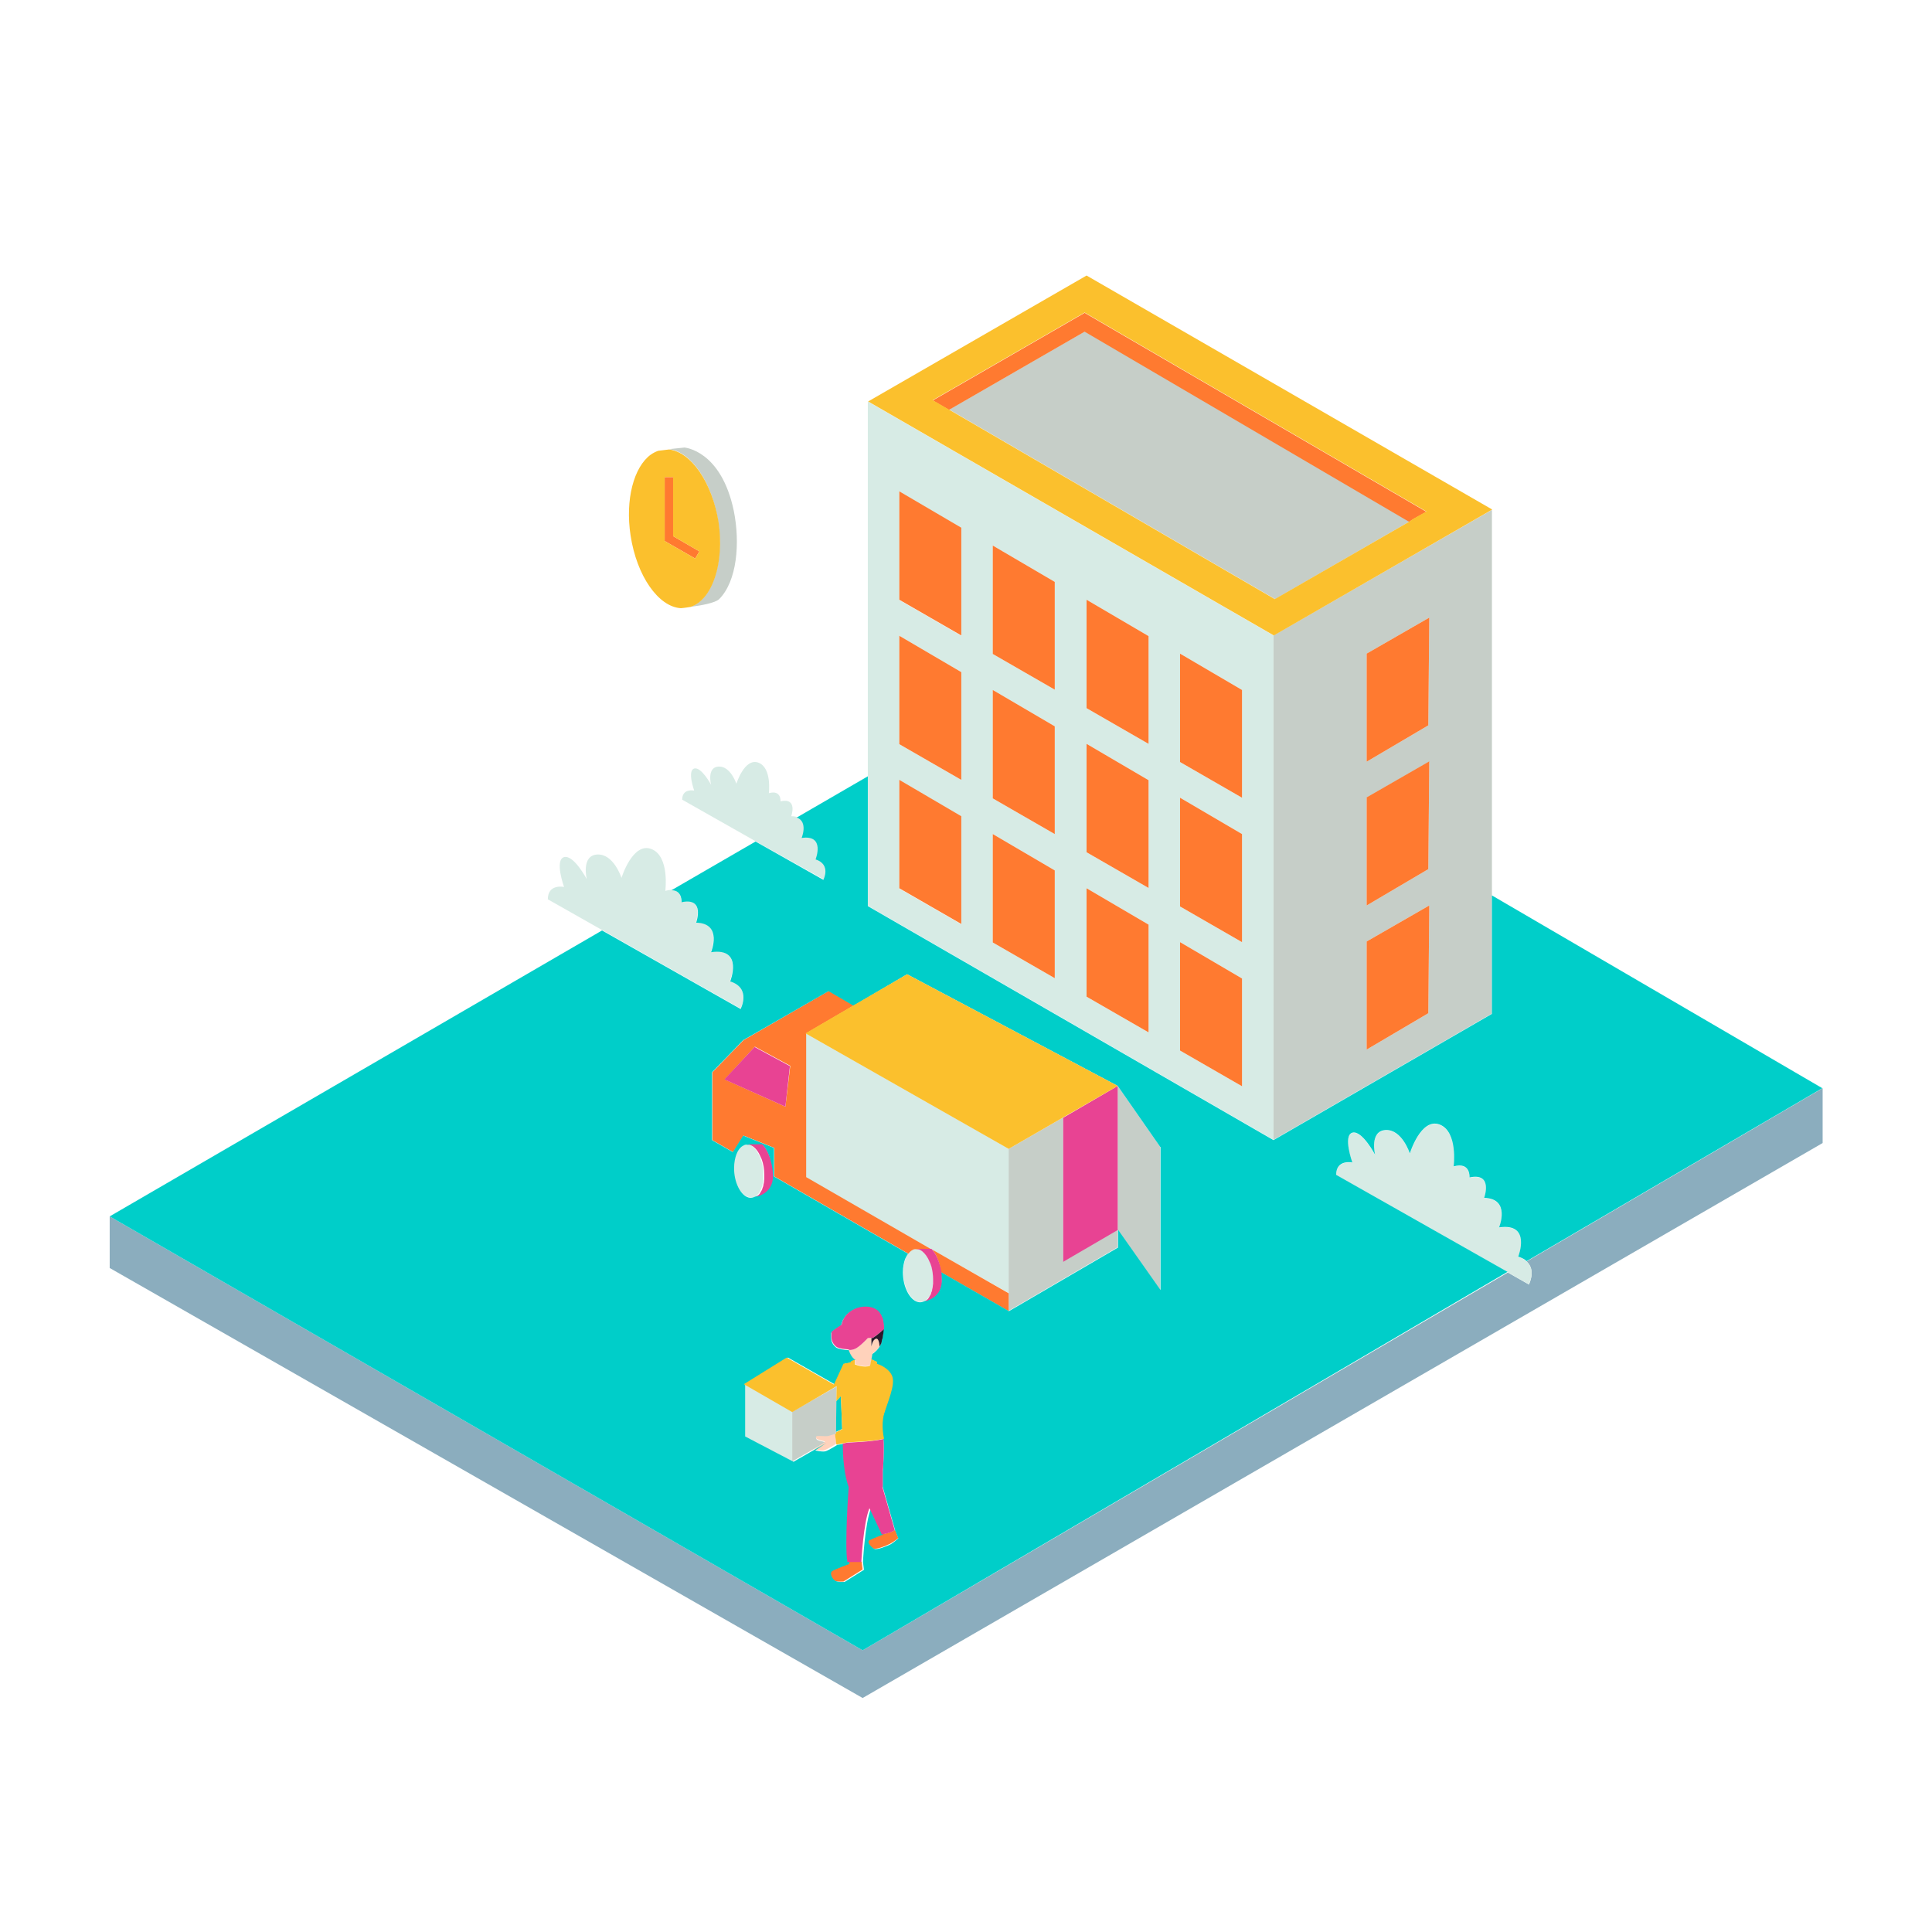 <svg version="1.1" id="color_x5F_1" xmlns="http://www.w3.org/2000/svg" xmlns:xlink="http://www.w3.org/1999/xlink" x="0px" y="0px" width="600px" height="600px" viewBox="0 0 600 600" enable-background="new 0 0 600 600" xml:space="preserve">
<path id="color_x5F_9" fill="#8BADBE" d="M474.114,391.77c3.023,2.721,0.705,7.155,0.705,7.155l-6.551-3.729l-200.37,117.319
	L34.067,377.76v16.025l233.832,133.546L566.034,354.98v-17.033L474.114,391.77z"></path>
<path id="color_x5F_8" fill="#D7EBE5" d="M234.638,261.247l-22.779-12.901c0-3.628,3.729-2.822,3.729-2.822s-2.217-6.148,0-6.854
	c2.217-0.604,5.241,5.04,5.241,5.04s-1.411-5.442,2.318-5.644c3.729-0.202,5.543,5.342,5.543,5.342s2.52-8.164,6.854-6.551
	c4.233,1.612,3.226,9.474,3.226,9.474c3.931-1.109,3.628,2.52,3.628,2.52c5.442-1.209,3.326,4.637,3.326,4.637
	c0.807,0,1.411,0.101,1.915,0.302c3.628,1.31,1.512,6.35,1.512,6.35c7.458-1.108,4.334,6.652,4.334,6.652
	c4.938,1.612,2.419,6.35,2.419,6.35L234.638,261.247z M226.676,304.687c0,0,4.233-10.583-5.947-9.071c0,0,3.729-8.97-4.636-9.172
	c0,0,2.923-7.962-4.536-6.35c0,0,0.302-3.729-3.125-3.729c-0.504,0-1.108,0.101-1.814,0.302c0,0,1.411-10.784-4.334-13.001
	c-5.846-2.217-9.273,8.97-9.273,8.97s-2.419-7.56-7.559-7.257c-5.04,0.302-3.225,7.66-3.225,7.66s-4.032-7.66-7.055-6.854
	c-3.024,0.907,0,9.273,0,9.273s-5.04-1.109-5.04,3.83l16.731,9.474l43.037,24.391C230.001,313.354,233.429,306.904,226.676,304.687z
	 M474.114,391.77c-0.605-0.605-1.411-1.009-2.621-1.412c0,0,4.233-10.582-5.946-9.07c0,0,3.729-8.971-4.637-9.172
	c0,0,2.923-7.963-4.535-6.35c0,0,0.403-4.939-4.938-3.428c0,0,1.411-10.784-4.334-13.002c-5.846-2.217-9.272,8.971-9.272,8.971
	s-2.419-7.559-7.56-7.257c-5.039,0.303-3.226,7.66-3.226,7.66s-4.031-7.66-7.055-6.854c-3.024,0.907,0,9.272,0,9.272
	s-5.04-1.109-5.04,3.83l53.217,30.136l6.552,3.729C474.819,398.925,477.138,394.49,474.114,391.77z M234.537,371.611
	L234.537,371.611L234.537,371.611c0.403-0.202,0.807-0.605,1.109-1.008l0,0c0.202-0.202,0.302-0.403,0.403-0.706l0,0
	c0.101-0.202,0.303-0.504,0.403-0.806c0,0,0,0,0-0.102c0.101-0.201,0.202-0.504,0.302-0.807c0-0.1,0-0.1,0-0.201
	c0.101-0.303,0.202-0.604,0.202-0.906v-0.102c0.101-0.303,0.101-0.604,0.101-0.907c0-0.101,0-0.201,0-0.302c0-0.303,0-0.706,0-1.109
	c0-1.713-0.303-3.326-0.807-4.736c-0.202-0.504-0.403-0.908-0.604-1.311c-0.807-1.714-2.016-2.924-3.326-3.226
	c-1.713-0.403-3.125,0.806-3.931,2.923l0,0l0,0c-0.403,1.109-0.706,2.52-0.706,4.133c0,4.535,2.117,8.668,4.737,9.272
	C233.227,372.014,233.933,371.913,234.537,371.611z M269.511,124.677l125.987,72.669v41.021v115.605l-125.987-72.669v-40.316
	V124.677z M366.471,236.654l19.251,11.087v-33.462l-19.251-11.288V236.654z M366.471,281.505l19.251,11.087v-33.563l-19.251-11.289
	V281.505z M366.471,326.256l19.251,11.087v-33.462l-19.251-11.289V326.256z M337.443,219.923l19.251,11.087v-33.462l-19.251-11.289
	V219.923z M337.443,264.673l19.251,11.087v-33.462l-19.251-11.288V264.673z M337.443,309.524l19.251,11.087v-33.462l-19.251-11.289
	V309.524z M308.315,203.091l19.251,11.087v-33.462l-19.251-11.289V203.091z M308.315,247.942l19.251,11.087v-33.462l-19.251-11.289
	V247.942z M308.315,292.693l19.251,11.086v-33.462l-19.251-11.288V292.693z M279.288,186.36l19.251,11.087v-33.462l-19.251-11.288
	V186.36z M279.288,231.11l19.251,11.087v-33.462l-19.251-11.289V231.11z M279.288,275.962l19.251,11.086v-33.462l-19.251-11.289
	V275.962z M231.01,445.994l15.018,7.861v-15.421l-15.018-8.668V445.994z M250.16,365.664l39.005,22.275h0.202
	c0,0,0.101,0.1,0.202,0.201l23.786,13.506v-44.852l-63.094-35.881L250.16,365.664z M289.064,392.475
	c-0.202-0.504-0.403-0.907-0.605-1.311s-0.403-0.807-0.706-1.209c-0.706-1.109-1.612-1.814-2.621-2.016
	c-1.209-0.303-2.217,0.201-3.023,1.31c-0.302,0.403-0.605,1.008-0.907,1.612l0,0l0,0c-0.403,1.109-0.706,2.52-0.706,4.133
	c0,4.535,2.117,8.668,4.737,9.272c0.706,0.202,1.411,0,2.016-0.302l0,0c0.403-0.202,0.807-0.605,1.109-1.008l0,0
	c0.202-0.202,0.302-0.403,0.403-0.706l0,0c0.101-0.201,0.303-0.504,0.403-0.807c0,0,0,0,0-0.101
	c0.101-0.201,0.202-0.504,0.302-0.807c0-0.101,0-0.101,0-0.201c0.101-0.303,0.202-0.604,0.202-0.907v-0.101
	c0-0.303,0.101-0.604,0.101-0.907c0-0.101,0-0.201,0-0.302c0-0.303,0-0.706,0-1.109c0-1.311-0.202-2.62-0.504-3.83
	C289.266,393.079,289.165,392.777,289.064,392.475z"></path>
<path id="color_x5F_7" fill="#C6CEC8" d="M227.885,158.643c2.016,9.979,1.008,21.872-4.536,27.415
	c-1.209,1.209-5.846,2.016-8.97,2.419c6.753-2.218,10.583-13.607,8.668-26.407c-1.915-12.397-8.466-21.871-15.32-22.577l4.838-0.504
	C212.565,138.989,223.954,139.795,227.885,158.643z M347.119,381.892l13.203,18.747v-44.449l-13.203-18.947V381.892z
	 M246.027,438.435v15.421l10.18-5.846l0,0l0,0c0,0,0-0.102-0.101-0.102l0,0c0,0-0.101-0.101-0.201-0.101l0,0
	c-0.101,0-0.202-0.101-0.303-0.101c-0.403-0.101-1.713-0.403-1.915-0.604c-0.201-0.202-0.504-0.907,0-0.907
	c0.504-0.101,2.722,0.201,3.326,0c0.605-0.202,2.016-0.604,2.016-0.604h0.302v-0.202l0.302-0.201v-0.403l0,0l0.101-9.575l0,0
	l0.101-4.636L246.027,438.435z M463.329,158.34v119.637v36.788l-67.831,39.207V238.367v-41.021L463.329,158.34z M443.877,281.203
	l-19.452,11.188v33.563l19.149-11.288L443.877,281.203z M443.877,236.553l-19.452,11.188v33.462l19.149-11.288L443.877,236.553z
	 M443.877,191.802l-19.452,11.188v33.563l19.149-11.289L443.877,191.802z M437.729,161.969l-100.789-59.063l-42.13,24.29
	l101.192,58.861L437.729,161.969z M330.187,347.019l-16.933,9.776v44.751l0,0v5.543l33.865-19.755v-5.543l-16.933,9.877V347.019
	L330.187,347.019z"></path>
<path id="color_x5F_6" fill="#FF7A30" d="M209.038,166.504l8.164,4.737l-1.31,2.218l-9.474-5.443v-19.855h2.621V166.504
	L209.038,166.504z M274.047,476.432c0,0-3.427,1.311-4.334,1.814s0.504,2.117,1.411,2.621c0.907,0.504,4.031-0.807,5.241-1.411
	c1.209-0.605,2.621-1.814,2.621-1.814l-1.008-2.52C276.869,476.029,274.047,476.432,274.047,476.432z M289.165,387.939h-4.536
	c-0.706-0.102-1.31,0-1.31,0h1.31c0.202,0,0.303,0,0.504,0.1c-1.21-0.302-2.218,0.202-3.024,1.311l-41.626-23.988v-8.869
	l-9.575-3.83l-3.225,5.141l-6.451-3.729v-21.065l9.676-9.979l26.508-15.319l7.761,4.535l-5.846,3.427l-8.97,5.241l0,0v44.649
	L289.165,387.939z M245.422,330.992l-10.986-5.945l-9.374,10.18l18.848,8.466L245.422,330.992z M292.189,395.095l21.065,12.095
	v-5.543l0,0l-23.786-13.607C290.072,388.745,291.685,390.761,292.189,395.095z M298.539,163.884l-19.251-11.289v33.664
	l19.251,11.086V163.884z M298.539,208.735l-19.251-11.289v33.664l19.251,11.087V208.735z M308.315,292.693l19.251,11.086v-33.462
	l-19.251-11.288V292.693z M263.363,484.999v0.604c0,0-4.737,1.714-5.442,2.318c-0.706,0.706,0.202,2.419,1.109,2.923
	c0.907,0.504,2.923,0.303,2.923,0.303l5.946-3.729l-0.302-2.419H263.363L263.363,484.999z M298.539,253.486l-19.251-11.289v33.664
	l19.251,11.087V253.486z M337.443,219.923l19.251,11.087v-33.462l-19.251-11.289V219.923z M366.471,281.505l19.251,11.087v-33.563
	l-19.251-11.289V281.505z M366.471,236.654l19.251,11.087v-33.462l-19.251-11.288V236.654z M366.471,326.256l19.251,11.087v-33.462
	l-19.251-11.289V326.256z M424.425,325.953l19.149-11.288l0.303-33.462l-19.452,11.188V325.953z M424.425,281.203l19.149-11.288
	l0.303-33.462l-19.452,11.188V281.203z M308.315,203.091l19.251,11.087v-33.462l-19.251-11.289V203.091z M308.315,247.942
	l19.251,11.087v-33.462l-19.251-11.289V247.942z M337.443,264.673l19.251,11.087v-33.462l-19.251-11.288V264.673z M438.838,161.263
	l4.132-2.318L336.839,97.161l-47.17,27.213l5.04,2.923l42.13-24.291l100.789,59.063L438.838,161.263z M424.425,236.553
	l19.149-11.289l0.303-33.462l-19.452,11.188V236.553z M337.443,309.524l19.251,11.087v-33.462l-19.251-11.289V309.524z"></path>
<path id="color_x5F_5" fill="#FFD2BB" d="M273.14,418.176c-0.806,1.311-2.117,2.116-2.117,2.116l-0.302,1.714l-0.403,2.016
	c-1.814,0.807-4.737-0.403-4.737-0.403v-1.31c-0.101,0-0.202-0.102-0.202-0.102l0,0c-1.209-0.604-2.117-3.023-2.117-3.023
	s0.907,0.303,2.318-0.303c1.411-0.604,3.931-3.325,3.931-3.325s0.806-0.102,1.31,0c-0.101,0-0.101,0-0.202,0v2.62
	c0,0,0.303-2.116,1.411-2.419C273.039,415.454,273.14,418.075,273.14,418.176z M259.332,445.389h-0.302c0,0-1.411,0.504-2.016,0.605
	c-0.604,0.101-2.822-0.102-3.326,0c-0.504,0.101-0.201,0.806,0,0.906c0.202,0.102,1.512,0.504,1.915,0.605
	c0.101,0,0.202,0,0.303,0.101l0,0c0.101,0,0.101,0.101,0.201,0.101l0,0l0.101,0.101l0,0l0,0l0,0l-3.427,2.318
	c0,0,2.016,0.504,3.023,0.303c1.008-0.202,3.83-2.017,3.83-2.017l0.101-0.101l-0.101-0.907L259.332,445.389z"></path>
<path id="color_x5F_4" fill="#00CEC9" d="M261.146,433.496l0.403,10.28l-1.915,0.907l0.101-9.575L261.146,433.496z M565.934,337.947
	l-91.819,53.721c-0.605-0.604-1.411-1.008-2.621-1.411c0,0,4.233-10.583-5.946-9.071c0,0,3.729-8.97-4.637-9.172
	c0,0,2.923-7.962-4.535-6.35c0,0,0.403-4.938-4.938-3.427c0,0,1.411-10.784-4.334-13.001c-5.846-2.218-9.272,8.97-9.272,8.97
	s-2.419-7.56-7.56-7.257c-5.039,0.303-3.226,7.66-3.226,7.66s-4.031-7.66-7.055-6.854c-3.024,0.906,0,9.272,0,9.272
	s-5.04-1.108-5.04,3.829l53.217,30.137L267.898,512.515L34.067,377.76l152.897-88.796l43.037,24.391c0,0,3.427-6.45-3.225-8.567
	c0,0,4.233-10.583-5.946-9.071c0,0,3.729-8.97-4.637-9.172c0,0,2.923-7.962-4.535-6.35c0,0,0.302-3.729-3.125-3.729l26.104-15.119
	l21.065,11.893c0,0,2.52-4.737-2.419-6.35c0,0,3.125-7.761-4.334-6.652c0,0,2.117-5.039-1.512-6.35l22.073-12.8v40.316
	l125.987,72.67V238.468l0,0v115.606l67.831-39.208v-36.788L565.934,337.947z M232.521,371.913c0.706,0.202,1.411,0,2.016-0.302
	c2.117-0.605,5.241-2.117,5.241-6.652c-0.101-6.854-3.024-9.475-3.024-9.475h-4.636c-0.706-0.101-1.31,0-1.31,0h1.31
	c0.202,0,0.302,0,0.504,0.102c-1.713-0.404-3.125,0.806-3.931,2.922l0,0l0,0c-0.403,1.109-0.706,2.521-0.706,4.133
	C227.885,367.076,230.001,371.309,232.521,371.913z M278.985,477.742l-1.008-2.52l-3.83-13.405c0,0,0-0.101,0-0.201v-0.101
	c0-0.102,0-0.202,0-0.403c0-0.101,0-0.101,0-0.202l0,0c0-0.101,0-0.201,0-0.302v-0.101c0-0.102,0-0.202,0-0.303v-0.101
	c0-0.102,0-0.202,0-0.303s0-0.201,0-0.201c0-0.102,0-0.102,0-0.202s0-0.201,0-0.302c0-0.102,0-0.102,0-0.202s0-0.201,0-0.201
	c0-0.102,0-0.202,0-0.303v-0.101c0-0.101,0-0.303,0-0.403s0-0.201,0-0.303c0-0.101,0-0.201,0-0.302c0-0.403,0-0.807,0.101-1.21l0,0
	c0.202-3.628,0.303-7.761,0.101-9.07c0,0-1.008-4.133,0-7.66c1.008-3.528,3.326-8.87,2.621-11.49
	c-0.807-2.722-4.536-4.133-4.536-4.133l-0.101-0.705l-1.713-0.807l0.302-1.713c0,0,1.31-0.807,2.117-2.117l0,0
	c0.101-0.201,0.302-0.402,0.403-0.705c0.101-0.101,0.101-0.303,0.202-0.403v-0.101c0-0.101,0.101-0.303,0.101-0.403s0-0.101,0-0.201
	c0.101-0.202,0.101-0.403,0.202-0.605l0,0c0.101-0.504,0.202-1.108,0.302-1.713c0,0,0,0,0-0.101c0-0.303,0.101-0.605,0.101-0.907
	l0,0c0-0.102,0-0.102,0-0.202l0,0c0-0.201,0-0.504,0-0.705l0,0c0-0.202,0-0.504,0-0.706c0,0,0,0,0-0.101s0-0.101,0-0.201l0,0l0,0
	c0-0.202,0-0.303-0.101-0.504v-0.102c0-0.201-0.101-0.402-0.101-0.604c0-0.101,0-0.101,0-0.201
	c-0.101-0.202-0.101-0.303-0.202-0.504c0-0.102,0-0.102-0.101-0.202c-0.101-0.201-0.202-0.302-0.202-0.504
	c0-0.101-0.101-0.101-0.101-0.201c-0.101-0.202-0.202-0.303-0.303-0.403c0-0.101-0.101-0.101-0.101-0.202
	c-0.202-0.201-0.302-0.402-0.504-0.604c-3.226-2.822-10.381-1.008-11.389,4.334c0,0-2.923,1.814-3.125,2.318v0.101v0.101v0.102
	c0,0,0,0.101,0,0.201v0.101c0,0.102,0,0.102,0,0.202v0.101c0,0.101,0,0.201,0,0.303c0,0,0,0,0,0.101s0,0.201,0,0.302l0,0
	c0,0.605,0.202,1.311,0.604,1.915c0.202,0.303,0.504,0.605,0.807,0.907l0,0c0.201,0.101,0.302,0.202,0.504,0.303c0,0,0,0,0.101,0
	c0.202,0.101,0.403,0.201,0.605,0.201c0,0,0,0,0.101,0c0.202,0.101,0.403,0.101,0.706,0.202c0,0,0,0,0.101,0l0,0
	c0.504,0.101,1.209,0.201,1.915,0.201c0,0,0.807,2.419,2.117,3.023l0,0l-0.907,0.403l-0.302,0.403l-2.117,0.403l-2.923,6.35
	l-0.101,0.101l-14.615-8.365l-13.304,8.265v16.228l15.018,7.861l10.18-5.846l0,0l-3.427,2.317c0,0,2.016,0.505,3.024,0.303
	c1.008-0.201,3.83-2.016,3.83-2.016l0.101-0.101v0.101l2.217-0.403c0,0-0.201,7.861,1.814,13.506c0,0-1.31,17.739-0.403,23.282
	v0.604c0,0-4.737,1.714-5.442,2.318c-0.706,0.706,0.202,2.419,1.108,2.923c0.907,0.504,2.923,0.303,2.923,0.303l5.947-3.729
	L268,485.1c0,0,0.604-12.095,2.52-16.73l3.83,8.163c0,0-3.427,1.311-4.334,1.814s0.504,2.117,1.411,2.621s4.032-0.807,5.241-1.411
	C277.675,478.952,278.985,477.742,278.985,477.742z M360.322,356.189l-13.203-18.947l-65.413-34.672l-22.476,13.203l5.846-3.427
	l-7.761-4.536l-26.507,15.22l-9.676,9.979v21.065l6.45,3.729l3.226-5.141l9.575,3.83v8.869l41.626,23.988
	c-0.303,0.403-0.605,1.008-0.907,1.613l0,0l0,0c-0.403,1.108-0.706,2.52-0.706,4.132c0,4.536,2.117,8.668,4.737,9.272
	c0.705,0.202,1.411,0,2.016-0.302c2.117-0.604,5.241-2.117,5.241-6.652c0-0.807-0.101-1.612-0.101-2.318l21.065,12.095
	l33.865-19.754v-5.544l13.204,18.747v-44.449H360.322z M259.634,447.606l0.101,0.907l0,0L259.634,447.606z"></path>
<path id="color_x5F_3" fill="#E84393" d="M347.119,337.242v44.75l-16.933,9.877v-44.75L347.119,337.242z M265.581,418.881
	c1.411-0.604,3.931-3.325,3.931-3.325s0.806-0.102,1.31,0c0.303,0.101,2.419-1.714,3.729-2.722c0-0.202,0-0.403,0-0.604
	c0-0.102,0-0.102,0-0.202c0-0.201,0-0.504-0.101-0.705c0-0.101,0-0.101,0-0.202c0-0.201,0-0.302-0.101-0.504v-0.101
	c0-0.201-0.101-0.403-0.101-0.604c0-0.101,0-0.101,0-0.202c-0.101-0.201-0.101-0.302-0.201-0.504c0-0.101,0-0.101-0.101-0.201
	c-0.101-0.202-0.202-0.303-0.202-0.504c0-0.101-0.101-0.101-0.101-0.202c-0.101-0.201-0.202-0.302-0.302-0.402
	c0-0.102-0.101-0.102-0.101-0.202c-0.202-0.201-0.302-0.403-0.504-0.604c-3.225-2.822-10.381-1.008-11.389,4.334
	c0,0-2.923,1.814-3.125,2.318v0.101v0.101v0.101c0,0,0,0.102,0,0.202v0.101c0,0.101,0,0.101,0,0.201v0.102c0,0.101,0,0.201,0,0.302
	c0,0,0,0,0,0.101c0,0.102,0,0.202,0,0.303l0,0c0,0.604,0.202,1.311,0.605,1.915c0.202,0.303,0.504,0.604,0.806,0.907l0,0
	c0.202,0.101,0.302,0.201,0.504,0.302c0,0,0,0,0.101,0c0.202,0.102,0.403,0.202,0.605,0.202c0,0,0,0,0.101,0
	c0.202,0.101,0.403,0.101,0.706,0.201c0,0,0,0,0.101,0l0,0l1.915,0.202C263.262,419.184,264.169,419.486,265.581,418.881z
	 M236.754,355.384h-4.636c0.202,0,0.302,0,0.504,0.101c1.311,0.303,2.52,1.512,3.326,3.226c0.202,0.403,0.403,0.907,0.605,1.31
	c0.504,1.412,0.806,3.024,0.806,4.738c0,0.402,0,0.705,0,1.108c0,0.101,0,0.201,0,0.302c0,0.303-0.101,0.605-0.101,0.908v0.1
	c-0.101,0.303-0.101,0.605-0.201,0.908c0,0.1,0,0.1,0,0.201c-0.101,0.303-0.202,0.504-0.303,0.807c0,0,0,0,0,0.1
	c-0.101,0.303-0.201,0.504-0.403,0.807l0,0c-0.101,0.202-0.303,0.504-0.403,0.706l0,0c-0.302,0.403-0.706,0.705-1.109,1.008
	c2.117-0.604,5.241-2.116,5.241-6.652C239.678,358.004,236.754,355.384,236.754,355.384z M234.537,371.611L234.537,371.611
	L234.537,371.611L234.537,371.611L234.537,371.611z M289.468,388.039c-0.101-0.1-0.202-0.201-0.202-0.201h-0.202h-4.536
	c0.202,0,0.302,0,0.504,0.102c1.008,0.201,1.915,1.008,2.621,2.016c0.202,0.402,0.504,0.705,0.706,1.209
	c0.202,0.403,0.403,0.907,0.604,1.311c0.101,0.303,0.202,0.604,0.303,0.906c0.302,1.21,0.504,2.521,0.504,3.831
	c0,0.402,0,0.705,0,1.108c0,0.101,0,0.201,0,0.302c0,0.303-0.101,0.605-0.101,0.907v0.102c-0.101,0.302-0.101,0.604-0.202,0.906
	c0,0.102,0,0.102,0,0.202c-0.101,0.302-0.201,0.504-0.302,0.806c0,0,0,0,0,0.102c-0.101,0.302-0.202,0.504-0.403,0.806l0,0
	c-0.101,0.202-0.303,0.504-0.403,0.706l0,0c-0.302,0.403-0.706,0.705-1.109,1.008l0,0c2.117-0.604,5.241-2.116,5.241-6.652
	c0-0.806-0.101-1.612-0.101-2.318C291.685,390.761,290.072,388.745,289.468,388.039z M274.147,461.516v-0.102
	c0-0.101,0-0.201,0-0.402c0-0.102,0-0.102,0-0.202l0,0c0-0.101,0-0.201,0-0.302v-0.102c0-0.101,0-0.201,0-0.302v-0.102
	c0-0.101,0-0.201,0-0.302s0-0.202,0-0.202c0-0.101,0-0.101,0-0.201s0-0.201,0-0.303c0-0.101,0-0.101,0-0.201s0-0.202,0-0.202
	c0-0.101,0-0.201,0-0.302v-0.101c0-0.102,0-0.303,0-0.403s0-0.202,0-0.303s0-0.201,0-0.302c0-0.403,0-0.807,0.101-1.21l0,0
	c0.202-3.628,0.303-7.761,0.101-9.071c-3.729,0.907-11.188,1.109-11.188,1.109l-1.411,0.302c0,0-0.202,7.862,1.814,13.506
	c0,0-1.31,17.739-0.403,23.282h4.334c0,0,0.604-12.095,2.52-16.73l3.83,8.164c0,0,2.822-0.403,4.032-1.311l-3.83-13.405
	C274.147,461.717,274.147,461.616,274.147,461.516z M224.962,335.227l18.948,8.466l1.411-12.599l-10.986-5.947L224.962,335.227z"></path>
<path id="color_x5F_2" fill="#FBC02D" d="M207.727,139.594l-3.326,0.403c-0.807,0.302-1.613,0.706-2.318,1.209l0,0
	c-5.241,3.83-7.962,13.909-6.249,25.097c1.915,12.599,8.668,22.174,15.623,22.577c0,0,1.31-0.101,3.023-0.403
	c6.753-2.218,10.583-13.607,8.668-26.407C221.132,149.773,214.581,140.299,207.727,139.594z M215.891,173.459l-9.474-5.443v-19.855
	h2.621v18.344l8.164,4.737L215.891,173.459z M337.443,85.57l-67.832,39.106l125.987,72.669l67.832-39.106L337.443,85.57z
	 M437.729,161.969l-41.827,24.089l-101.193-58.861l-5.04-2.923l47.17-27.213l106.131,61.784l-4.132,2.318L437.729,161.969z
	 M277.171,427.65c0.806,2.721-1.613,8.063-2.621,11.489c-1.008,3.528,0,7.66,0,7.66c-3.729,0.907-11.188,1.108-11.188,1.108
	l-1.411,0.303l-2.218,0.403l-0.101-0.907l-0.302-2.116v-0.202l0.302-0.201v-0.403l0,0l1.915-0.907l-0.403-10.28l-1.411,1.512l0,0
	l0.101-4.637l-13.808,8.063l-15.018-8.668l13.304-8.265l14.614,8.365l0.101-0.101l2.923-6.35l2.116-0.403l0.303-0.403l0.907-0.403
	l0,0l0,0c0.101,0,0.202,0.102,0.202,0.102v1.31c0,0,2.923,1.21,4.737,0.403l0.403-2.016l1.713,0.807l0.101,0.705
	C272.636,423.518,276.365,424.929,277.171,427.65z M281.707,302.57l65.413,34.672l-16.933,9.776l-16.933,9.776l-63.094-35.881l0,0
	l8.97-5.241L281.707,302.57z"></path>
<path id="color_x5F_1_1_" fill="#2A192B" d="M270.821,415.556c-0.101,0-0.101,0-0.201,0v2.62c0,0,0.302-2.116,1.411-2.419
	c1.008-0.303,1.109,2.318,1.109,2.419l0,0c0.101-0.201,0.302-0.403,0.403-0.706c0.101-0.101,0.101-0.302,0.201-0.402v-0.102
	c0-0.101,0.101-0.302,0.101-0.402c0-0.102,0-0.102,0-0.202c0.101-0.201,0.101-0.403,0.202-0.604l0,0
	c0.101-0.504,0.202-1.108,0.302-1.714c0,0,0,0,0-0.101c0-0.302,0.101-0.604,0.101-0.907l0,0c0-0.101,0-0.101,0-0.201
	C273.24,413.942,271.124,415.656,270.821,415.556z"></path>
</svg>
